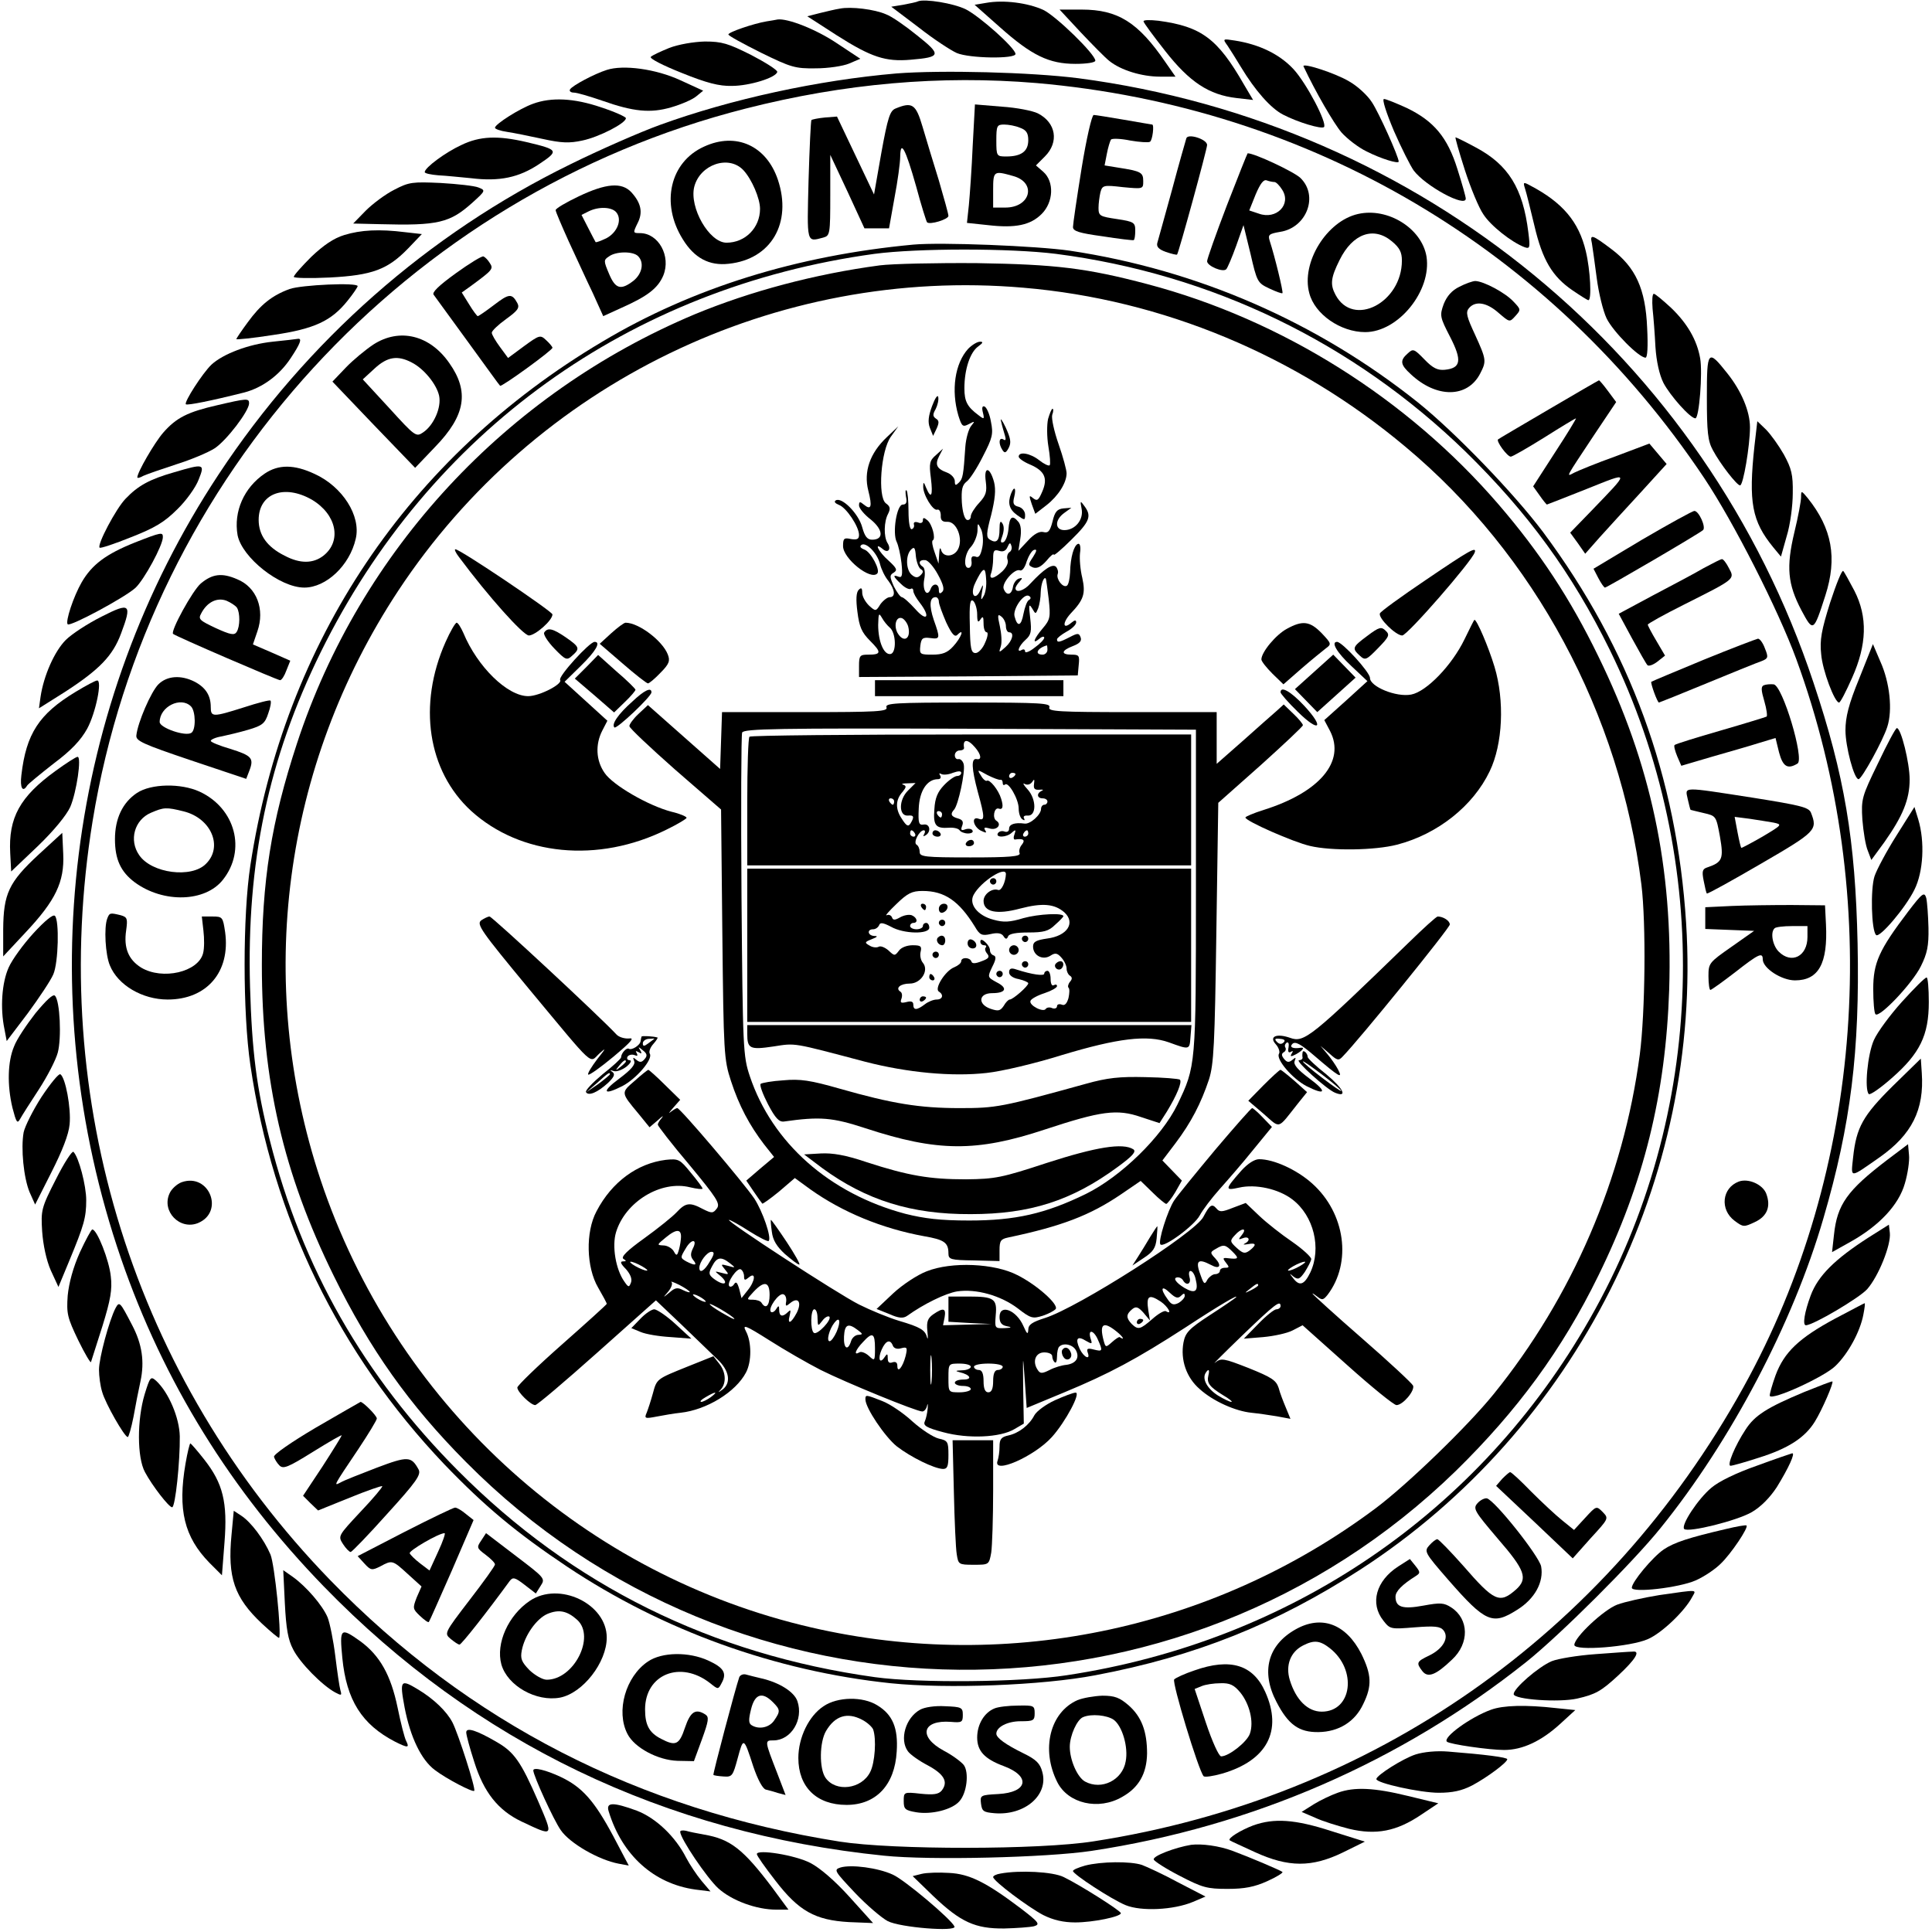 <?xml version="1.0" standalone="no"?>
<!DOCTYPE svg PUBLIC "-//W3C//DTD SVG 20010904//EN"
 "http://www.w3.org/TR/2001/REC-SVG-20010904/DTD/svg10.dtd">
<svg version="1.0" xmlns="http://www.w3.org/2000/svg"
 width="605pt" height="605pt" viewBox="0 0 605 605"
 preserveAspectRatio="xMidYMid meet">

<g transform="translate(0,605) scale(0.1,-0.1)"
fill="#000000" stroke="none">
<path d="M2875 6046 c-5 -3 -27 -7 -47 -11 l-37 -6 86 -65 c47 -37 101 -72
119 -80 40 -17 184 -19 184 -3 0 18 -112 118 -156 140 -39 19 -127 33 -149 25z"/>
<path d="M3088 6041 l-36 -6 79 -70 c100 -89 154 -115 237 -115 34 0 62 4 62
10 0 20 -123 140 -163 159 -48 22 -124 32 -179 22z"/>
<path d="M2630 6023 c-14 -2 -42 -9 -63 -14 l-39 -10 93 -60 c107 -68 152 -83
231 -76 95 8 97 15 20 76 -37 30 -80 60 -97 66 -36 16 -110 25 -145 18z"/>
<path d="M3384 5949 c36 -38 76 -79 90 -90 36 -29 102 -49 158 -49 l49 0 -32
46 c-85 124 -148 164 -262 164 l-69 0 66 -71z"/>
<path d="M2400 5983 c-41 -7 -120 -34 -119 -41 0 -4 46 -29 102 -57 94 -46
107 -50 172 -49 38 0 85 7 104 15 l35 15 -74 49 c-64 43 -153 78 -185 74 -5
-1 -21 -4 -35 -6z"/>
<path d="M3581 5983 c0 -4 31 -46 68 -93 76 -97 137 -137 223 -147 l52 -6 -29
49 c-82 143 -133 181 -267 199 -27 3 -48 3 -47 -2z"/>
<path d="M3844 5907 c8 -12 27 -42 42 -67 44 -73 93 -129 132 -149 46 -24 120
-46 128 -39 11 12 -55 138 -96 182 -43 46 -106 77 -183 89 -38 6 -39 6 -23
-16z"/>
<path d="M2096 5900 c-27 -11 -53 -23 -58 -28 -5 -5 38 -27 96 -50 79 -32 118
-42 158 -41 55 0 139 26 142 44 0 6 -36 29 -82 53 -72 36 -91 42 -145 42 -36
-1 -82 -9 -111 -20z"/>
<path d="M4082 5842 c37 -79 95 -179 119 -207 18 -20 53 -47 78 -59 45 -23
101 -40 101 -32 0 15 -63 155 -84 186 -14 22 -46 51 -71 65 -43 26 -149 60
-143 47z"/>
<path d="M1900 5831 c-38 -12 -108 -49 -115 -61 -3 -5 2 -10 12 -10 10 0 50
-12 88 -25 99 -35 152 -40 217 -21 31 9 66 24 78 34 l22 18 -72 33 c-76 35
-178 49 -230 32z"/>
<path d="M2807 5820 c-244 -21 -517 -80 -740 -161 -61 -22 -189 -78 -282 -124
-445 -218 -824 -552 -1100 -970 -477 -722 -590 -1631 -306 -2456 133 -386 344
-727 635 -1027 474 -488 1067 -773 1754 -843 144 -15 510 -6 650 15 503 76
969 279 1362 592 105 84 334 312 420 419 220 272 415 642 510 970 86 294 114
525 107 860 -7 325 -41 527 -138 817 -339 1021 -1228 1752 -2302 1893 -149 19
-429 26 -570 15z m438 -30 c858 -74 1612 -520 2091 -1236 93 -139 233 -415
289 -568 273 -746 211 -1602 -166 -2281 -429 -774 -1161 -1286 -2034 -1421
-170 -27 -629 -27 -795 -1 -628 99 -1163 373 -1596 819 -614 633 -886 1504
-744 2377 176 1079 986 1962 2045 2231 310 79 611 105 910 80z"/>
<path d="M2804 5710 c-17 -7 -24 -28 -44 -138 l-23 -131 -58 122 -58 122 -38
-3 c-21 -2 -40 -6 -42 -8 -2 -2 -6 -87 -9 -189 -5 -199 -7 -193 46 -179 21 6
22 10 22 133 l0 126 54 -115 53 -115 38 0 39 0 17 95 c10 52 18 111 18 130 1
53 16 26 50 -94 16 -60 32 -110 34 -112 8 -9 67 9 67 20 0 6 -14 56 -30 111
-17 55 -40 130 -51 168 -21 71 -32 79 -85 57z"/>
<path d="M3046 5594 c-3 -71 -9 -154 -12 -186 l-6 -56 66 -7 c86 -10 133 0
168 35 37 37 40 101 5 132 l-23 20 28 28 c45 45 35 106 -22 135 -16 8 -66 18
-113 21 l-84 7 -7 -129z m148 56 c20 -7 26 -17 26 -39 0 -35 -22 -51 -69 -51
-30 0 -31 1 -31 50 0 46 2 50 24 50 14 0 36 -4 50 -10z m-22 -151 c75 -20 56
-99 -24 -99 l-38 0 0 55 c0 60 2 61 62 44z"/>
<path d="M3387 5523 c-15 -93 -27 -175 -27 -184 0 -13 20 -19 93 -29 50 -8 94
-13 97 -12 3 1 5 14 5 30 0 25 -4 28 -57 36 -54 8 -58 10 -58 35 0 14 3 36 6
49 6 22 10 23 70 16 64 -6 64 -6 64 19 0 27 -7 31 -78 42 l-43 7 7 36 c4 21
10 40 13 45 4 4 31 3 60 -3 29 -5 57 -7 62 -4 8 4 14 54 7 54 -2 0 -41 7 -88
15 -47 8 -90 15 -95 15 -6 0 -23 -75 -38 -167z"/>
<path d="M3715 5617 c-2 -7 -23 -79 -45 -162 -23 -82 -43 -157 -46 -166 -3
-12 5 -20 27 -28 18 -6 34 -10 35 -8 5 5 94 330 94 343 0 18 -60 37 -65 21z"/>
<path d="M2205 5591 c-107 -48 -137 -178 -67 -290 36 -59 83 -84 144 -77 133
14 199 128 154 263 -36 107 -131 150 -231 104z m123 -74 c26 -28 52 -88 52
-121 0 -59 -46 -106 -105 -106 -54 0 -117 110 -101 175 18 70 108 101 154 52z"/>
<path d="M3842 5407 c-34 -89 -62 -168 -62 -175 0 -15 50 -36 60 -25 4 4 18
37 31 73 l23 65 22 -90 c20 -87 22 -91 58 -108 21 -10 40 -17 42 -15 3 4 -24
115 -40 164 -6 19 -2 22 33 28 83 13 121 113 63 169 -20 19 -143 77 -165 77
-1 0 -30 -73 -65 -163z m149 73 c5 0 16 -11 24 -24 30 -46 -18 -95 -73 -75
l-30 10 20 50 c15 35 25 48 35 44 8 -3 19 -5 24 -5z"/>
<path d="M1812 5435 c-40 -19 -72 -38 -72 -43 0 -5 19 -49 41 -98 23 -49 56
-122 75 -161 l33 -73 57 26 c81 36 114 61 131 101 25 61 -15 133 -73 133 -22
0 -22 1 -8 30 18 34 12 64 -19 98 -30 32 -79 28 -165 -13z m118 -50 c19 -23 3
-63 -31 -81 -17 -8 -32 -14 -34 -12 -1 2 -12 22 -23 44 l-21 41 22 11 c32 16
73 14 87 -3z m68 -137 c20 -20 13 -55 -14 -77 -40 -31 -57 -26 -77 22 -17 40
-17 43 0 54 21 16 75 17 91 1z"/>
<path d="M4253 5380 c-99 -22 -179 -153 -153 -248 17 -66 98 -122 175 -122
104 0 209 130 192 237 -15 88 -121 154 -214 133z m106 -86 c24 -20 31 -34 31
-60 0 -132 -153 -211 -208 -107 -17 32 -15 53 13 109 41 83 107 106 164 58z"/>
<path d="M2860 5284 c-364 -34 -691 -135 -974 -304 -608 -361 -995 -938 -1102
-1640 -24 -157 -24 -462 0 -625 70 -477 277 -903 607 -1250 127 -132 225 -214
385 -321 300 -200 652 -327 1013 -365 177 -18 474 -7 641 25 313 59 567 161
830 331 676 438 1071 1223 1020 2025 -29 457 -175 857 -448 1224 -91 121 -275
312 -392 406 -316 252 -690 415 -1090 475 -104 15 -403 27 -490 19z m447 -29
c488 -63 931 -278 1282 -619 196 -192 334 -381 452 -621 326 -665 303 -1454
-62 -2094 -345 -607 -937 -1011 -1639 -1117 -141 -22 -462 -25 -600 -6 -511
71 -948 287 -1305 646 -295 296 -489 636 -590 1035 -42 165 -56 279 -62 481
-11 389 57 713 221 1047 341 692 968 1143 1734 1248 136 18 425 18 569 0z"/>
<path d="M2755 5219 c-203 -27 -405 -81 -579 -153 -591 -248 -1048 -740 -1246
-1344 -81 -247 -110 -430 -110 -694 0 -360 67 -652 225 -973 112 -228 236
-404 414 -583 849 -857 2236 -869 3100 -28 193 189 333 380 446 611 143 291
211 568 222 896 12 381 -57 707 -222 1044 -88 181 -183 325 -312 475 -286 332
-679 579 -1099 690 -193 51 -289 62 -534 66 -129 1 -266 -2 -305 -7z m450 -70
c436 -37 855 -212 1196 -498 405 -338 672 -836 739 -1371 15 -122 12 -401 -5
-532 -51 -387 -211 -759 -458 -1064 -81 -100 -269 -282 -369 -357 -515 -385
-1174 -520 -1798 -366 -705 174 -1275 702 -1506 1394 -207 622 -118 1297 243
1845 429 650 1184 1016 1958 949z"/>
<path d="M3032 4958 c-42 -46 -54 -130 -31 -209 11 -35 14 -37 33 -27 19 10
20 10 7 -6 -8 -10 -16 -39 -18 -64 -6 -91 -8 -101 -20 -113 -10 -10 -13 -10
-13 4 0 10 -11 22 -24 27 -33 12 -39 25 -25 52 l12 23 -22 -20 c-20 -17 -22
-26 -16 -72 7 -56 1 -68 -15 -30 -7 18 -9 19 -9 4 -1 -26 31 -78 44 -73 6 2
11 -6 11 -18 -1 -15 5 -21 21 -20 29 1 50 -54 33 -86 -13 -25 -47 -26 -53 -2
-3 10 -5 5 -6 -13 l-2 -30 -12 35 c-7 19 -10 36 -6 38 10 5 -2 51 -17 63 -11
9 -14 9 -14 -1 0 -7 -7 -10 -15 -6 -10 3 -15 1 -13 -7 2 -6 -2 -13 -7 -14 -6
-2 -10 23 -10 56 0 33 -3 62 -6 65 -4 4 -4 -5 -2 -19 4 -18 1 -25 -10 -25 -19
0 -33 -89 -19 -117 5 -10 12 -40 15 -66 4 -38 2 -47 -9 -43 -20 8 -17 0 8 -23
11 -11 25 -18 30 -15 4 3 8 0 8 -6 0 -7 9 -23 20 -37 35 -45 23 -62 -14 -20
-18 20 -37 37 -42 37 -5 1 -16 16 -25 34 -13 30 -14 35 0 43 12 8 9 14 -17 38
-31 27 -47 60 -18 36 17 -15 28 -1 15 19 -12 20 -11 67 2 91 8 16 7 23 -7 33
-26 20 -16 165 16 209 l23 32 -36 -34 c-53 -50 -73 -108 -58 -167 13 -51 9
-63 -14 -44 -12 10 -15 10 -15 -3 0 -8 16 -28 37 -44 39 -32 41 -63 4 -63 -15
0 -23 10 -31 39 -11 42 -64 96 -83 84 -6 -4 -2 -9 10 -14 23 -8 63 -68 63 -94
0 -13 -6 -16 -25 -13 -22 5 -25 2 -25 -22 0 -39 86 -108 107 -86 11 10 -20 68
-40 75 -13 5 -16 10 -9 15 15 9 50 -27 58 -61 4 -16 15 -39 26 -52 21 -28 23
-51 4 -51 -7 0 -20 -10 -29 -22 -14 -23 -15 -23 -36 -4 -11 11 -21 28 -21 40
0 15 -3 17 -11 9 -8 -8 -9 -31 -4 -69 6 -47 13 -64 40 -91 36 -36 35 -43 -7
-43 -25 0 -28 -3 -28 -35 l0 -35 343 2 342 3 3 33 c3 29 1 32 -22 32 -35 0
-33 13 4 27 21 8 28 16 24 27 -5 14 -9 14 -34 1 -33 -17 -40 -18 -40 -7 0 4
14 15 30 24 17 9 30 22 30 29 0 8 -4 8 -15 -1 -27 -23 -29 -1 -3 28 42 44 48
63 37 113 -6 24 -9 59 -7 77 3 19 0 31 -6 29 -13 -4 -24 -42 -25 -89 -1 -20
-5 -39 -10 -42 -12 -8 -34 20 -29 36 3 7 0 17 -5 23 -11 11 -38 -7 -80 -52
-20 -23 -47 -31 -47 -15 0 4 6 14 13 21 10 11 9 13 -3 9 -8 -3 -16 -14 -18
-26 -4 -25 -20 -29 -29 -6 -7 18 34 65 51 58 7 -3 16 10 21 28 6 17 16 34 23
36 10 3 9 -3 -3 -22 -16 -24 -16 -26 0 -33 13 -4 25 2 42 21 12 15 23 24 23
19 0 -4 25 17 55 47 58 57 64 74 41 105 -13 18 -14 18 -9 -8 7 -34 -20 -67
-54 -67 -30 0 -31 32 0 54 l22 16 -25 -2 c-20 -2 -27 -11 -34 -41 -8 -31 -14
-37 -29 -33 -12 3 -29 -6 -48 -27 l-30 -32 6 38 c4 24 2 44 -6 53 -19 23 -28
16 -31 -23 -2 -20 -9 -38 -16 -41 -9 -3 -10 2 -3 20 5 15 6 30 0 39 -6 10 -9
5 -9 -18 0 -36 -9 -46 -30 -33 -12 7 -12 19 4 78 12 49 15 78 9 102 -13 49
-33 51 -26 2 4 -32 1 -43 -21 -67 -14 -15 -26 -34 -26 -42 0 -8 -6 -13 -12
-11 -8 3 -14 26 -16 55 -2 40 1 54 15 65 10 7 33 43 51 79 30 58 33 70 25 109
-4 24 -14 45 -20 47 -7 3 -9 -4 -5 -19 5 -21 4 -22 -14 -8 -35 26 -44 43 -44
84 0 60 18 113 43 131 15 11 17 15 6 15 -9 0 -25 -10 -37 -22z m44 -622 c-5
-25 -11 -34 -21 -29 -11 3 -14 -1 -13 -13 2 -11 -1 -20 -7 -22 -19 -5 -16 43
5 65 11 12 20 35 21 50 0 27 1 27 11 6 6 -12 8 -38 4 -57z m85 -15 c-6 -4 -9
-15 -6 -23 4 -10 -3 -24 -16 -37 -27 -25 -44 -27 -35 -5 3 9 6 29 6 45 0 25 3
29 19 24 12 -4 21 0 26 12 6 14 9 15 12 4 3 -7 0 -17 -6 -20z m-278 -53 c9 -5
9 -10 0 -19 -9 -9 -16 -9 -28 1 -18 15 -20 61 -2 79 10 10 13 6 15 -21 2 -18
9 -36 15 -40z m54 -17 c17 -31 21 -47 14 -54 -8 -8 -11 -6 -11 6 0 21 -19 22
-26 2 -11 -27 -26 -3 -20 30 4 19 2 36 -4 40 -16 10 -12 23 7 21 9 0 27 -21
40 -45z m143 -68 c-8 -15 -9 -12 -5 12 5 27 4 28 -5 7 -14 -33 -32 -18 -19 16
6 14 16 33 22 41 10 12 13 8 15 -22 2 -20 -2 -45 -8 -54z m204 -9 c6 -56 5
-64 -19 -92 -28 -33 -34 -52 -10 -32 8 7 15 8 15 3 0 -5 -13 -19 -30 -31 -16
-13 -30 -18 -30 -12 0 6 -4 8 -10 5 -18 -11 -10 12 11 31 18 16 20 26 15 69
-5 41 -4 46 6 30 11 -19 11 -19 19 0 4 11 8 34 8 51 1 26 10 50 16 42 1 -2 5
-31 9 -64z m-62 -3 c-6 -3 -13 -23 -17 -43 -7 -39 -19 -43 -28 -8 -6 23 29 73
45 64 7 -4 7 -9 0 -13z m-282 -5 c0 -8 11 -37 23 -65 18 -38 27 -47 35 -39 24
24 12 -9 -13 -36 -18 -20 -34 -26 -65 -26 -39 0 -41 1 -38 28 3 23 7 27 31 24
31 -4 32 -2 11 57 -15 45 -13 71 6 71 5 0 10 -6 10 -14z m120 -40 c0 -24 3
-27 10 -16 8 12 10 9 10 -12 0 -16 4 -28 10 -28 5 0 3 -15 -5 -32 -7 -18 -21
-33 -30 -33 -14 0 -17 14 -18 87 -2 68 1 84 11 76 6 -6 12 -25 12 -42z m-274
-41 c20 -16 22 -79 3 -83 -21 -4 -39 39 -39 91 1 37 2 39 12 22 6 -11 17 -24
24 -30z m364 4 c0 -11 5 -19 10 -19 17 0 11 -26 -11 -46 -21 -19 -22 -19 -15
2 4 12 2 40 -3 63 -8 35 -7 40 5 30 8 -6 14 -20 14 -30z m-306 -1 c10 -39 -15
-53 -34 -19 -12 24 -3 52 15 45 7 -3 16 -15 19 -26z m436 -73 c0 -8 -7 -15
-15 -15 -26 0 -18 20 13 29 1 1 2 -6 2 -14z"/>
<path d="M2919 4779 c-12 -32 -14 -51 -7 -69 l10 -25 11 23 c8 18 8 25 -2 31
-10 7 -11 13 -1 30 6 12 10 29 8 38 -2 8 -10 -4 -19 -28z"/>
<path d="M3282 4738 c-4 -18 -4 -56 1 -86 5 -29 7 -56 4 -59 -3 -3 -18 4 -33
16 -28 22 -64 28 -64 11 0 -5 15 -16 34 -24 47 -20 58 -43 40 -85 -12 -28 -16
-31 -29 -21 -13 11 -13 8 -4 -19 l11 -30 35 27 c37 29 63 70 63 100 0 10 -11
51 -25 91 -14 40 -23 81 -20 92 4 10 4 19 1 19 -3 0 -9 -15 -14 -32z"/>
<path d="M3135 4730 c3 -14 9 -34 12 -44 4 -13 2 -17 -5 -12 -14 8 -16 -13 -3
-33 7 -11 11 -10 20 7 8 16 6 29 -10 64 -11 23 -18 32 -14 18z"/>
<path d="M3166 4504 c-11 -29 -6 -49 19 -67 24 -17 25 -17 25 1 0 11 -9 22
-20 25 -17 4 -19 11 -14 31 7 28 0 36 -10 10z"/>
<path d="M1437 4306 c93 -125 201 -245 219 -246 20 0 74 47 74 66 0 9 -289
204 -304 204 -4 0 1 -11 11 -24z"/>
<path d="M4465 4234 c-77 -52 -142 -99 -144 -105 -5 -15 50 -69 70 -69 16 0
217 231 227 260 7 20 -16 7 -153 -86z"/>
<path d="M4586 4048 c-39 -81 -119 -164 -167 -173 -47 -9 -129 25 -129 52 0
18 -87 113 -103 113 -20 0 -1 -33 44 -75 l51 -48 -67 -61 -68 -61 18 -34 c49
-96 -33 -192 -207 -247 -32 -10 -58 -21 -58 -24 0 -11 150 -77 202 -89 67 -16
204 -14 273 4 127 33 238 121 290 230 41 85 47 221 15 327 -19 63 -56 149 -63
147 -1 0 -15 -28 -31 -61z"/>
<path d="M1395 4039 c-87 -196 -56 -403 80 -528 155 -141 398 -165 612 -59 35
17 63 34 63 37 0 4 -21 13 -47 19 -73 19 -185 84 -210 122 -27 39 -29 89 -7
132 l16 31 -67 61 -67 61 51 50 c46 45 64 75 43 75 -16 0 -114 -108 -108 -119
9 -13 -65 -51 -100 -51 -65 0 -159 92 -203 198 -8 18 -17 32 -21 32 -4 0 -20
-27 -35 -61z"/>
<path d="M1914 4067 l-36 -33 72 -62 c39 -34 75 -62 79 -62 4 0 22 15 39 33
28 28 31 38 23 58 -17 43 -91 99 -132 99 -5 0 -25 -15 -45 -33z"/>
<path d="M4030 4081 c-34 -18 -80 -73 -80 -96 0 -6 16 -26 35 -45 l34 -33 56
49 c31 27 66 55 76 63 19 14 19 15 -12 48 -37 38 -60 41 -109 14z"/>
<path d="M4282 4059 c-47 -35 -49 -39 -24 -62 17 -16 21 -14 57 23 35 36 38
42 24 55 -13 13 -20 12 -57 -16z"/>
<path d="M1704 4069 c-3 -6 11 -28 32 -50 35 -36 39 -38 56 -22 25 22 23 27
-20 57 -41 28 -57 32 -68 15z"/>
<path d="M1837 3962 l-37 -37 62 -53 61 -53 33 32 c19 18 34 36 34 39 0 3 -26
29 -59 57 l-58 52 -36 -37z"/>
<path d="M4115 3946 l-60 -54 35 -36 35 -36 60 54 60 54 -35 36 -35 36 -60
-54z"/>
<path d="M2740 3895 l0 -25 295 0 295 0 0 25 0 25 -295 0 -295 0 0 -25z"/>
<path d="M1980 3853 c-44 -39 -66 -71 -56 -81 7 -6 116 97 116 110 0 17 -22 7
-60 -29z"/>
<path d="M4010 3882 c0 -4 24 -32 54 -61 68 -67 85 -51 20 19 -42 45 -74 63
-74 42z"/>
<path d="M2776 3835 c5 -13 -27 -15 -255 -15 l-260 0 -3 -89 -3 -89 -113 100
-113 100 -30 -28 c-16 -15 -29 -33 -28 -38 0 -6 65 -67 143 -136 l144 -125 4
-390 c4 -373 5 -393 27 -460 25 -77 58 -139 104 -199 l31 -39 -44 -37 -43 -37
23 -34 c13 -19 25 -36 27 -38 1 -2 25 15 53 38 l49 42 48 -35 c101 -72 225
-123 356 -147 64 -11 77 -20 77 -54 0 -19 7 -21 80 -22 l80 -2 0 34 c0 30 4
35 28 40 166 35 255 69 351 134 l63 43 37 -36 c20 -20 40 -36 43 -36 3 0 16
16 28 36 l21 37 -30 31 -31 32 41 54 c49 65 80 125 105 200 15 48 18 107 23
461 l6 405 133 118 c72 65 132 121 132 125 0 4 -13 20 -30 36 l-30 29 -22 -20
c-13 -11 -60 -53 -105 -93 l-83 -73 0 81 0 81 -265 0 c-231 0 -264 2 -259 15
5 13 -27 15 -255 15 -227 0 -260 -2 -255 -15z m969 -575 c0 -549 0 -548 -58
-669 -49 -101 -177 -226 -287 -280 -127 -62 -221 -83 -365 -83 -90 0 -140 6
-200 21 -237 63 -417 222 -487 431 -21 63 -22 84 -26 563 -2 274 -1 505 2 513
5 12 109 14 713 12 l708 -3 0 -505z"/>
<path d="M2347 3743 c-4 -3 -7 -96 -7 -205 l0 -198 695 0 695 0 0 205 0 205
-688 0 c-379 0 -692 -3 -695 -7z m706 -33 c20 -23 22 -41 5 -37 -17 3 -16 -28
4 -103 22 -79 22 -91 3 -84 -24 9 -18 -24 6 -37 17 -8 20 -8 14 1 -5 9 -2 10
13 6 23 -8 41 12 22 24 -13 8 -7 42 7 38 13 -5 16 6 8 31 -8 27 -36 62 -45 56
-3 -2 -12 5 -18 16 -13 20 -12 20 20 2 18 -9 36 -16 41 -15 4 1 7 -3 7 -10 0
-6 3 -8 7 -5 10 11 43 -45 43 -75 0 -15 5 -30 12 -34 6 -4 8 -3 5 3 -4 6 1 10
11 9 28 -2 28 51 0 82 -13 14 -17 22 -9 17 8 -4 17 -2 23 6 7 11 8 9 6 -6 -2
-15 2 -19 17 -18 11 1 14 0 8 -3 -18 -8 -16 -24 2 -24 8 0 15 -4 15 -10 0 -5
-4 -10 -10 -10 -5 0 -10 -6 -10 -13 0 -18 -34 -49 -52 -46 -30 4 -48 -2 -48
-16 0 -8 -6 -12 -14 -9 -8 3 -17 1 -21 -5 -9 -15 28 -14 44 2 11 10 13 9 8 -5
-4 -10 -3 -17 1 -17 26 4 34 -1 22 -16 -7 -8 -10 -20 -7 -27 3 -10 -31 -13
-154 -13 -143 0 -159 2 -159 17 0 9 -4 20 -10 23 -11 7 9 45 23 45 4 0 5 -5 1
-12 -4 -7 -3 -8 4 -4 19 11 14 37 -5 34 -16 -3 -18 5 -16 50 2 55 26 92 60 92
8 0 11 5 7 12 -4 6 -3 8 4 4 6 -3 22 -2 36 4 17 6 26 6 26 0 0 -6 -6 -10 -13
-10 -7 0 -26 -13 -41 -29 -20 -21 -28 -40 -30 -75 -4 -51 4 -61 46 -58 14 1
29 -2 33 -8 3 -5 15 -10 26 -10 11 0 18 4 14 10 -3 5 -13 6 -22 3 -13 -5 -15
-2 -10 11 5 13 1 19 -13 23 -22 6 -25 14 -12 28 13 15 35 118 30 141 -2 10
-10 18 -16 17 -7 -2 -12 4 -12 12 0 8 7 15 15 15 8 0 14 3 14 8 -5 28 11 29
34 2z m127 -84 c0 -3 -4 -8 -10 -11 -5 -3 -10 -1 -10 4 0 6 5 11 10 11 6 0 10
-2 10 -4z m-337 -52 c-29 -29 -29 -80 0 -78 19 2 21 -4 8 -25 -7 -11 -13 -7
-27 15 -21 31 -20 60 3 85 11 14 12 18 1 22 -7 2 -1 4 13 4 l26 1 -24 -24z
m-43 -34 c0 -5 -2 -10 -4 -10 -3 0 -8 5 -11 10 -3 6 -1 10 4 10 6 0 11 -4 11
-10z m150 -40 c0 -5 -2 -10 -4 -10 -3 0 -8 5 -11 10 -3 6 -1 10 4 10 6 0 11
-4 11 -10z m-85 -60 c3 -5 1 -10 -4 -10 -6 0 -11 5 -11 10 0 6 2 10 4 10 3 0
8 -4 11 -10z m355 0 c0 -5 -5 -10 -11 -10 -5 0 -7 5 -4 10 3 6 8 10 11 10 2 0
4 -4 4 -10z"/>
<path d="M2920 3440 c0 -5 7 -10 16 -10 8 0 12 5 9 10 -3 6 -10 10 -16 10 -5
0 -9 -4 -9 -10z"/>
<path d="M3025 3410 c-3 -5 1 -10 9 -10 9 0 16 5 16 10 0 6 -4 10 -9 10 -6 0
-13 -4 -16 -10z"/>
<path d="M2340 3090 l0 -240 695 0 695 0 0 240 0 240 -695 0 -695 0 0 -240z
m810 223 c-1 -25 -14 -53 -24 -50 -19 7 -46 -13 -46 -34 0 -35 41 -44 115 -24
69 18 107 15 138 -12 36 -33 9 -74 -54 -82 -34 -5 -44 -10 -44 -25 0 -28 30
-44 54 -29 15 10 22 9 35 -6 9 -10 16 -25 16 -34 0 -9 5 -19 10 -22 8 -5 8
-11 1 -19 -6 -7 -8 -16 -5 -19 4 -3 3 -18 0 -32 -5 -18 -12 -25 -21 -21 -8 3
-15 1 -15 -5 0 -6 -7 -9 -15 -6 -8 4 -17 2 -20 -2 -7 -13 -54 11 -48 25 2 6
22 17 44 24 21 7 39 17 39 22 0 5 -4 6 -10 3 -6 -4 -10 5 -10 19 0 14 -4 26
-10 26 -5 0 -10 -4 -10 -9 0 -8 -38 -3 -87 13 -17 6 -23 3 -23 -9 0 -9 12 -18
30 -21 17 -4 30 -10 30 -13 0 -9 -48 -51 -58 -51 -4 0 -13 -9 -19 -20 -11 -16
-17 -17 -41 -9 -41 14 -38 49 5 49 43 0 50 16 14 34 -29 16 -29 16 -14 48 12
23 13 33 5 36 -7 2 -12 9 -12 17 0 7 -7 18 -15 25 -10 9 -15 9 -15 1 0 -6 5
-11 12 -11 6 0 8 -3 5 -7 -4 -3 -2 -12 4 -19 9 -11 5 -16 -17 -24 -20 -8 -30
-8 -32 -1 -5 14 -32 14 -32 1 0 -6 -10 -14 -22 -19 -28 -11 -63 -67 -48 -76
16 -10 12 -25 -7 -25 -10 0 -27 -7 -37 -15 -25 -19 -36 -19 -36 -1 0 10 -7 12
-22 8 -17 -4 -20 -2 -15 11 3 9 2 19 -4 22 -16 11 1 25 30 25 35 0 61 41 41
65 -7 8 -10 24 -7 35 4 17 0 20 -25 20 -18 0 -36 -7 -43 -17 -13 -17 -14 -17
-33 1 -12 10 -25 15 -31 11 -6 -3 -19 -2 -28 4 -16 9 -16 11 7 20 18 7 20 10
8 10 -21 1 -24 21 -4 21 8 0 16 6 19 13 3 9 12 8 37 -5 40 -23 120 -24 120 -3
0 8 -4 15 -10 15 -5 0 -10 -4 -10 -10 0 -5 -9 -10 -20 -10 -11 0 -20 5 -20 10
0 6 5 10 10 10 16 0 12 17 -5 24 -9 3 -25 0 -37 -7 -16 -9 -22 -9 -25 1 -3 6
-10 9 -16 6 -7 -3 7 13 30 35 35 34 49 41 82 41 69 0 114 -31 164 -112 15 -26
22 -29 49 -23 21 5 34 3 40 -6 7 -11 11 -11 15 -1 3 8 26 12 63 12 48 0 64 4
84 24 15 13 26 25 26 27 0 11 -78 7 -125 -6 -43 -13 -62 -14 -94 -5 -50 13
-78 49 -62 78 22 41 101 92 101 65z"/>
<path d="M3100 3290 c0 -5 5 -10 10 -10 6 0 10 5 10 10 0 6 -4 10 -10 10 -5 0
-10 -4 -10 -10z"/>
<path d="M2885 3210 c3 -5 8 -10 11 -10 2 0 4 5 4 10 0 6 -5 10 -11 10 -5 0
-7 -4 -4 -10z"/>
<path d="M2940 3204 c0 -9 5 -14 12 -12 18 6 21 28 4 28 -9 0 -16 -7 -16 -16z"/>
<path d="M2940 3160 c0 -5 5 -10 10 -10 6 0 10 5 10 10 0 6 -4 10 -10 10 -5 0
-10 -4 -10 -10z"/>
<path d="M2937 3114 c-8 -8 1 -24 14 -24 5 0 9 7 9 15 0 15 -12 20 -23 9z"/>
<path d="M3200 3110 c0 -5 5 -10 10 -10 6 0 10 5 10 10 0 6 -4 10 -10 10 -5 0
-10 -4 -10 -10z"/>
<path d="M3030 3096 c0 -9 7 -16 16 -16 17 0 14 22 -4 28 -7 2 -12 -3 -12 -12z"/>
<path d="M3160 3075 c0 -8 7 -15 15 -15 8 0 15 7 15 15 0 8 -7 15 -15 15 -8 0
-15 -7 -15 -15z"/>
<path d="M2920 3060 c0 -5 5 -10 10 -10 6 0 10 5 10 10 0 6 -4 10 -10 10 -5 0
-10 -4 -10 -10z"/>
<path d="M3200 3030 c0 -5 5 -10 10 -10 6 0 10 5 10 10 0 6 -4 10 -10 10 -5 0
-10 -4 -10 -10z"/>
<path d="M3305 3031 c-6 -11 9 -23 19 -14 9 9 7 23 -3 23 -6 0 -12 -4 -16 -9z"/>
<path d="M3120 3000 c0 -5 5 -10 10 -10 6 0 10 5 10 10 0 6 -4 10 -10 10 -5 0
-10 -4 -10 -10z"/>
<path d="M2910 2990 c0 -5 5 -10 11 -10 5 0 7 5 4 10 -3 6 -8 10 -11 10 -2 0
-4 -4 -4 -10z"/>
<path d="M2880 2919 c0 -5 5 -7 10 -4 6 3 10 8 10 11 0 2 -4 4 -10 4 -5 0 -10
-5 -10 -11z"/>
<path d="M2340 2813 c0 -47 8 -51 82 -40 71 11 57 13 288 -48 132 -34 271 -47
379 -35 48 5 153 30 236 56 176 53 267 64 335 40 66 -24 65 -24 68 17 l3 37
-695 0 -696 0 0 -27z"/>
<path d="M3400 2656 c-264 -73 -280 -76 -395 -76 -126 0 -211 14 -376 61 -91
26 -123 31 -176 26 -35 -2 -67 -8 -71 -11 -4 -4 7 -33 23 -64 23 -44 35 -56
50 -54 113 16 151 13 255 -21 225 -74 348 -75 562 -4 176 58 226 65 301 39
l58 -19 23 36 c31 51 48 92 41 100 -4 3 -52 7 -108 8 -82 2 -119 -2 -187 -21z"/>
<path d="M3280 2409 c-143 -47 -163 -51 -255 -52 -113 0 -180 11 -312 54 -65
22 -106 29 -143 27 l-52 -3 57 -43 c137 -100 278 -145 465 -144 185 0 316 42
459 147 48 35 60 49 50 56 -33 21 -117 7 -269 -42z"/>
<path d="M1507 3168 c-16 -12 0 -34 148 -213 213 -256 189 -234 222 -204 22
20 21 17 -7 -18 -18 -24 -31 -45 -28 -48 3 -3 38 22 79 56 56 47 67 60 49 57
-14 -1 -32 4 -40 13 -50 54 -389 369 -397 369 -5 0 -17 -6 -26 -12z"/>
<path d="M4410 3097 c-305 -296 -326 -313 -370 -297 -43 15 -67 4 -45 -20 9
-10 14 -24 10 -30 -10 -17 42 -78 86 -101 61 -31 66 -18 9 24 -36 27 -50 43
-46 54 5 13 4 13 -7 4 -11 -9 -17 -8 -26 3 -8 10 -9 16 -1 21 6 3 8 10 5 15
-3 5 -1 11 4 15 6 3 8 -4 6 -15 -3 -13 0 -18 7 -14 7 5 8 2 3 -5 -6 -10 -3
-11 14 -2 21 12 28 22 14 20 -25 -4 -36 2 -26 12 9 9 26 0 70 -38 77 -66 89
-73 73 -42 -7 13 -22 35 -34 49 l-21 25 28 -24 c24 -22 29 -23 41 -10 53 54
336 403 336 414 0 12 -21 25 -38 25 -4 0 -45 -37 -92 -83z m-390 -311 c-7 -7
-14 -6 -21 1 -9 9 -7 12 9 10 14 -1 18 -5 12 -11z"/>
<path d="M2009 2804 c-1 -2 -2 -9 -3 -14 -1 -13 -28 -30 -37 -24 -7 4 -24 -14
-24 -27 0 -4 -26 -28 -58 -53 -31 -26 -55 -51 -52 -56 8 -13 36 -1 68 28 20
19 24 28 15 35 -9 6 -8 7 4 3 9 -3 27 4 40 14 13 11 17 19 10 20 -7 0 -10 5
-7 11 4 6 14 8 22 5 9 -4 11 -2 7 6 -5 7 -3 8 6 3 9 -6 11 -4 5 6 -8 12 -6 12
8 0 13 -10 15 -17 6 -27 -9 -11 -15 -12 -26 -3 -11 9 -12 9 -7 -4 4 -11 -10
-27 -46 -54 -57 -42 -52 -55 9 -24 44 23 96 84 86 101 -4 6 1 20 11 31 9 10
15 20 13 20 -12 4 -49 6 -50 3z m40 -7 c-2 -2 -11 -8 -20 -15 -12 -9 -16 -9
-16 1 0 7 9 14 20 14 11 1 18 1 16 0z m-89 -71 c0 -2 -8 -10 -17 -17 -16 -13
-17 -12 -4 4 13 16 21 21 21 13z m-50 -40 c0 -2 -17 -16 -37 -31 l-38 -26 35
30 c34 31 40 35 40 27z"/>
<path d="M4079 2754 c-1 -5 -1 -12 0 -16 0 -5 -5 -8 -11 -8 -15 0 87 -92 113
-102 40 -16 26 13 -28 58 -32 25 -58 50 -58 54 0 12 -15 25 -16 14z m121 -120
c0 -3 -27 16 -60 41 -33 25 -60 48 -60 51 0 3 27 -16 60 -41 33 -25 60 -48 60
-51z"/>
<path d="M1987 2665 c-43 -37 -43 -36 12 -102 l35 -43 26 22 c14 13 19 16 13
8 -7 -8 -13 -17 -13 -22 0 -4 44 -61 99 -126 86 -104 97 -121 86 -136 -12 -16
-16 -16 -44 -2 -41 22 -54 20 -82 -10 -13 -14 -59 -51 -102 -82 -53 -38 -73
-58 -65 -64 10 -6 10 -8 -1 -8 -10 0 -8 -7 9 -24 14 -16 20 -31 16 -42 -6 -16
-8 -16 -21 3 -27 38 -39 111 -26 154 29 96 141 164 232 141 21 -5 39 -7 39 -4
0 3 -16 25 -37 50 -34 42 -38 44 -78 40 -89 -11 -169 -69 -217 -161 -35 -65
-32 -176 5 -239 15 -26 27 -48 27 -51 0 -2 -63 -59 -140 -127 -77 -68 -140
-129 -140 -135 0 -14 42 -55 56 -55 6 0 93 74 194 164 l184 164 80 -76 c44
-43 95 -91 113 -109 37 -35 43 -73 16 -94 -15 -11 -16 -11 -5 1 17 20 15 54
-6 80 l-18 23 -80 -32 c-99 -40 -97 -38 -110 -86 -6 -22 -15 -49 -19 -59 -8
-18 -5 -19 31 -12 21 4 55 10 75 12 82 9 173 65 205 126 18 34 18 95 0 129
-12 23 -3 20 73 -28 47 -30 120 -72 161 -93 80 -40 300 -130 318 -130 6 0 13
8 15 18 2 9 3 6 2 -8 -1 -14 -5 -32 -9 -41 -6 -13 5 -20 58 -34 77 -21 178
-17 223 10 l29 17 -2 112 c-1 108 -1 108 5 24 l6 -87 118 49 c140 58 226 104
379 203 105 69 170 107 158 94 -3 -3 -39 -28 -81 -55 -66 -43 -77 -55 -83 -86
-10 -54 9 -110 51 -146 42 -38 112 -69 162 -74 20 -2 55 -7 79 -11 l43 -8 -14
34 c-8 19 -19 47 -23 63 -8 24 -22 33 -94 62 -79 31 -86 32 -105 17 -11 -9 27
29 85 85 103 99 120 112 120 92 0 -5 -6 -10 -13 -10 -7 0 -33 -21 -57 -46
l-45 -46 61 5 c33 3 75 12 92 21 l31 16 140 -125 c77 -69 146 -125 154 -125
20 0 58 45 52 61 -4 8 -76 75 -161 149 -85 74 -154 137 -154 139 0 2 7 -3 16
-10 14 -11 18 -10 31 6 77 101 56 256 -48 349 -48 43 -120 76 -166 76 -15 0
-36 -14 -56 -36 -52 -59 -52 -63 -7 -53 52 12 124 -4 167 -37 67 -51 92 -153
56 -229 -19 -39 -34 -44 -54 -17 -12 15 -12 16 2 4 14 -10 19 -8 35 15 10 16
19 33 20 40 1 6 -26 31 -59 54 -34 23 -81 60 -104 82 l-42 40 -40 -15 c-35
-14 -42 -14 -52 -2 -14 16 -21 11 -41 -27 -26 -50 -392 -283 -495 -316 -41
-13 -53 -21 -53 -37 -1 -16 -4 -14 -15 11 -22 51 -75 71 -75 29 0 -18 7 -26
23 -29 17 -3 15 -5 -8 -6 -30 -1 -30 0 -27 40 5 52 -5 59 -85 59 l-63 0 0 -40
0 -39 68 -4 67 -3 -76 -2 -76 -2 5 25 c5 29 -4 31 -36 9 -17 -12 -21 -23 -18
-52 2 -20 2 -29 -1 -20 -6 23 -20 32 -88 52 -33 10 -89 33 -125 51 -66 33
-422 265 -407 265 4 0 33 -16 64 -36 30 -19 58 -33 60 -30 10 10 -19 93 -45
133 -34 50 -232 283 -241 283 -4 0 -13 -6 -21 -12 -8 -7 -5 -2 8 13 l22 25
-48 47 c-26 26 -50 47 -52 47 -3 -1 -22 -16 -43 -35z m145 -496 c-1 -13 -5
-31 -8 -39 -4 -13 -7 -12 -15 3 -6 9 -20 17 -32 17 -21 1 -20 2 8 25 35 29 51
27 47 -6z m1757 14 c-12 -15 -12 -16 4 -10 19 7 24 -8 5 -17 -7 -4 -3 -4 10
-2 26 5 28 -2 5 -20 -15 -11 -21 -9 -40 8 -22 20 -22 23 -6 40 20 23 40 24 22
1z m-1720 -44 c-7 -15 -7 -24 2 -35 14 -17 5 -18 -22 -4 -19 11 -19 12 -2 40
18 32 39 31 22 -1z m1691 -9 c21 -21 19 -24 -15 -20 -16 2 -17 0 -6 -14 11
-14 11 -16 -3 -16 -9 0 -16 -4 -16 -10 0 -5 -7 -10 -15 -10 -7 0 -18 -8 -24
-17 -8 -16 -11 -15 -20 10 -19 49 -11 58 31 36 27 -15 35 -3 14 20 -17 18 -17
20 1 30 25 15 30 14 53 -9z m-1637 -30 c-17 -30 -33 -39 -33 -20 0 18 24 50
38 50 10 0 9 -8 -5 -30z m63 -6 c18 -14 18 -15 -6 -8 -23 6 -24 6 -10 -11 14
-17 13 -17 -10 -11 -23 6 -23 6 -7 -7 32 -26 17 -37 -17 -12 -17 13 -18 18 -6
40 15 29 28 31 56 9z m-276 -9 c14 -8 21 -14 15 -14 -5 0 -21 6 -35 14 -14 8
-20 14 -15 14 6 0 21 -6 35 -14z m2060 0 c-14 -8 -29 -14 -35 -14 -5 0 1 6 15
14 14 8 30 14 35 14 6 0 -1 -6 -15 -14z m-1740 -32 c0 -13 3 -13 15 -3 23 19
20 -12 -4 -41 l-19 -24 -7 28 c-6 21 -10 25 -16 16 -4 -7 -11 -10 -15 -7 -10
10 25 60 36 53 6 -4 10 -13 10 -22z m1414 -8 c10 -39 -1 -48 -35 -28 -28 17
-38 33 -20 33 6 0 13 -4 16 -10 11 -18 26 -10 20 10 -3 11 -2 20 3 20 6 0 13
-11 16 -25z m-1584 -41 c0 -2 -9 0 -21 6 -17 9 -25 8 -42 -7 -22 -18 -22 -18
-4 3 9 11 14 24 10 29 -5 4 7 0 25 -9 17 -9 32 -19 32 -22z m250 -9 c0 -34
-12 -46 -25 -25 -3 6 -16 10 -27 10 -21 0 -21 0 2 25 33 35 50 32 50 -10z
m1530 30 c0 -2 -10 -9 -22 -15 -22 -11 -22 -10 -4 4 21 17 26 19 26 11z m-242
-33 c9 9 12 9 12 0 0 -6 -9 -16 -19 -22 -16 -8 -23 -6 -35 12 -24 33 -19 45 7
20 18 -17 26 -19 35 -10z m-1488 -18 c0 -2 -9 0 -20 6 -11 6 -20 13 -20 16 0
2 9 0 20 -6 11 -6 20 -13 20 -16z m252 1 c-3 -16 -1 -17 12 -6 25 21 38 4 21
-30 -18 -34 -30 -38 -22 -8 4 17 3 19 -6 10 -16 -16 -27 -14 -27 7 0 14 -2 15
-10 2 -5 -8 -12 -11 -16 -8 -10 11 25 60 39 55 7 -2 10 -12 9 -22z m1173 -1
c22 -15 38 -43 16 -30 -5 3 -24 -8 -42 -24 -39 -34 -45 -35 -65 -16 -18 19
-18 30 1 46 12 10 19 8 36 -11 l20 -24 -5 31 c-7 46 1 53 39 28z m-1340 -49
c11 -9 2 -7 -20 6 -22 12 -44 26 -50 32 -16 15 48 -20 70 -38z m265 -2 c1 -27
1 -27 15 -9 8 11 18 16 22 13 9 -9 -37 -58 -48 -51 -12 7 -11 74 1 74 6 0 10
-12 10 -27z m60 -43 c-7 -16 -17 -30 -22 -30 -11 0 -1 38 15 58 16 21 21 5 7
-28z m66 5 c16 -12 17 -14 2 -15 -9 0 -20 -9 -23 -20 -10 -32 -24 -23 -22 15
2 38 13 43 43 20z m811 -5 c20 -16 27 -29 9 -17 -2 1 -13 -6 -24 -16 -19 -17
-20 -17 -26 5 -14 53 -1 62 41 28z m-59 -25 c16 -36 15 -38 -13 -31 -19 5 -23
3 -19 -9 10 -26 -12 -16 -25 11 -15 33 -7 42 20 25 19 -11 20 -10 14 8 -9 30
10 26 23 -4z m-698 -27 c0 -40 -1 -41 -19 -24 -11 10 -25 15 -30 11 -19 -11
-12 8 11 32 30 33 38 29 38 -19z m56 8 c3 -8 13 -12 26 -8 19 5 20 2 14 -24
-9 -35 -26 -56 -26 -31 0 10 -5 14 -15 11 -10 -4 -15 0 -15 12 0 16 -2 16 -10
4 -15 -23 -22 -5 -9 24 13 29 27 33 35 12z m573 -14 c13 -24 0 -42 -30 -46
-13 -1 -37 -8 -52 -16 -24 -12 -30 -12 -38 1 -17 26 -6 54 21 54 14 0 25 -5
25 -12 0 -6 3 -15 8 -19 4 -4 7 4 7 18 0 13 3 28 7 31 13 13 42 7 52 -11z
m-452 -99 c-2 -21 -4 -4 -4 37 0 41 2 58 4 38 2 -21 2 -55 0 -75z m123 47 c0
-5 -12 -11 -27 -11 -21 -1 -23 -2 -8 -6 34 -8 41 -23 12 -23 -15 0 -27 -4 -27
-10 0 -5 11 -10 25 -10 14 0 25 -4 25 -10 0 -5 -16 -10 -35 -10 -35 0 -35 0
-35 45 0 45 0 45 35 45 19 0 35 -4 35 -10z m100 0 c0 -5 -7 -10 -15 -10 -10 0
-15 -11 -15 -35 0 -24 -5 -35 -15 -35 -10 0 -15 11 -15 35 0 24 -5 35 -15 35
-8 0 -15 5 -15 10 0 6 20 10 45 10 25 0 45 -4 45 -10z m644 -27 c-6 -24 4 -36
46 -62 19 -11 31 -21 26 -21 -5 0 -24 9 -42 20 -33 21 -50 51 -39 70 9 15 14
12 9 -7z m-1558 -68 c-11 -8 -25 -15 -30 -15 -6 1 0 7 14 15 32 19 40 18 16 0z"/>
<path d="M3560 1909 c0 -5 5 -7 10 -4 6 3 10 8 10 11 0 2 -4 4 -10 4 -5 0 -10
-5 -10 -11z"/>
<path d="M3326 1822 c-2 -4 -1 -14 4 -21 10 -17 31 -5 23 14 -6 16 -19 20 -27
7z"/>
<path d="M3956 2651 l-47 -48 48 -41 c54 -47 42 -50 107 32 l29 36 -39 35
c-22 19 -41 34 -44 35 -3 0 -27 -22 -54 -49z"/>
<path d="M3805 2449 c-60 -72 -118 -143 -128 -158 -20 -30 -52 -130 -43 -138
11 -11 107 60 123 91 9 17 37 54 62 82 25 28 73 83 105 123 l59 72 -28 29
c-16 17 -31 30 -34 30 -3 0 -55 -59 -116 -131z"/>
<path d="M2417 2193 c3 -27 16 -47 41 -70 21 -18 40 -33 45 -33 4 0 -14 32
-39 70 -26 39 -48 70 -50 70 -1 0 0 -17 3 -37z"/>
<path d="M3602 2177 c-11 -19 -28 -46 -38 -62 l-18 -28 36 24 c29 19 37 31 40
61 2 21 3 38 2 38 -1 0 -11 -15 -22 -33z"/>
<path d="M2902 2069 c-29 -11 -76 -42 -105 -69 l-52 -49 40 -16 c29 -13 43
-14 55 -6 53 38 121 71 157 77 60 9 137 -13 190 -53 41 -32 47 -33 79 -23 18
6 36 16 40 21 9 15 -60 76 -120 106 -71 37 -206 43 -284 12z"/>
<path d="M2005 1920 l-28 -29 29 -12 c16 -7 58 -14 94 -16 l65 -5 -50 46 c-27
25 -57 45 -66 46 -8 0 -28 -13 -44 -30z"/>
<path d="M3303 1665 c-28 -13 -57 -34 -64 -47 -16 -31 -49 -56 -81 -63 -23 -5
-28 -12 -28 -35 0 -16 -3 -35 -6 -44 -17 -45 115 13 170 74 43 48 92 140 74
139 -7 0 -36 -11 -65 -24z"/>
<path d="M2710 1668 c0 -27 61 -117 98 -147 44 -34 117 -70 145 -71 14 0 17 9
17 44 0 41 -2 45 -30 51 -17 4 -54 28 -83 54 -28 26 -71 55 -95 64 -51 20 -52
20 -52 5z"/>
<path d="M2987 1378 c2 -90 6 -178 9 -195 5 -32 6 -33 53 -33 48 0 48 0 55 38
3 20 6 108 6 195 l0 157 -63 0 -64 0 4 -162z"/>
<path d="M1427 5194 c-54 -39 -75 -60 -69 -67 5 -7 53 -73 107 -147 54 -74 99
-137 101 -138 4 -5 164 111 164 119 0 3 -9 14 -20 24 -18 17 -21 16 -69 -19
l-50 -37 -25 34 c-14 19 -26 39 -26 45 0 6 20 25 45 43 36 26 43 35 35 50 -17
31 -26 30 -73 -6 -25 -19 -48 -35 -51 -35 -2 0 -15 17 -27 37 l-23 37 28 20
c68 50 72 54 60 72 -6 10 -15 19 -20 21 -5 2 -44 -22 -87 -53z"/>
<path d="M4570 5152 c-23 -11 -39 -29 -49 -54 -13 -36 -12 -41 20 -103 38 -74
34 -98 -17 -103 -22 -2 -37 5 -63 32 -33 34 -36 35 -53 19 -25 -22 -23 -35 10
-65 80 -75 177 -75 217 2 20 39 20 43 -16 122 -26 56 -30 70 -19 83 20 24 56
18 93 -15 34 -29 34 -30 52 -10 18 20 18 21 -6 46 -25 27 -92 63 -119 64 -8 0
-31 -8 -50 -18z"/>
<path d="M1169 4971 c-24 -16 -63 -48 -86 -72 l-42 -44 129 -135 130 -135 63
66 c95 98 107 173 44 262 -61 88 -156 111 -238 58z m120 -56 c38 -19 78 -68
86 -104 8 -37 -17 -93 -50 -115 -22 -15 -25 -13 -106 76 l-83 90 37 34 c40 37
72 42 116 19z"/>
<path d="M4850 4768 c-85 -50 -157 -92 -159 -94 -6 -6 29 -54 40 -54 5 0 52
27 105 60 52 33 97 60 99 60 2 0 -27 -48 -65 -106 l-69 -107 20 -28 c11 -16
22 -29 23 -29 1 0 57 22 125 49 138 55 137 59 12 -71 l-64 -66 24 -33 23 -33
45 51 c25 28 83 91 128 140 l82 90 -27 32 -27 32 -106 -40 c-59 -21 -117 -45
-129 -51 -27 -14 -30 -21 62 118 l69 103 -26 35 c-14 19 -27 34 -28 33 -1 0
-72 -41 -157 -91z"/>
<path d="M829 4567 c-65 -44 -98 -119 -85 -193 14 -70 132 -164 209 -164 68 0
142 69 161 153 17 71 -41 163 -129 203 -64 30 -113 30 -156 1z m148 -82 c77
-46 94 -129 36 -175 -32 -25 -73 -26 -122 0 -54 27 -81 64 -81 112 0 83 80
113 167 63z"/>
<path d="M5142 4360 l-152 -91 15 -29 c9 -17 18 -30 21 -30 6 0 295 169 307
180 10 9 -13 60 -27 60 -6 0 -80 -41 -164 -90z"/>
<path d="M5335 4271 c-27 -16 -99 -54 -158 -85 l-108 -58 41 -76 c23 -42 45
-81 49 -85 4 -4 18 1 31 11 l24 19 -27 46 c-15 25 -27 48 -27 51 0 3 50 31
112 62 163 82 161 80 142 115 -8 16 -18 29 -22 28 -4 0 -29 -13 -57 -28z"/>
<path d="M629 4223 c-26 -22 -96 -150 -87 -158 7 -7 327 -145 335 -145 5 0 14
14 20 31 l12 30 -59 26 -58 25 14 41 c24 69 -2 138 -63 163 -48 21 -78 17
-114 -13z m113 -76 c10 -16 10 -59 -1 -76 -7 -11 -19 -9 -65 12 -51 24 -56 28
-46 46 18 35 49 51 79 40 14 -6 29 -16 33 -22z"/>
<path d="M5335 3984 c-87 -36 -161 -67 -164 -69 -3 -4 19 -65 24 -65 1 0 69
27 151 61 82 34 159 65 171 69 20 8 21 12 10 39 -6 17 -16 31 -22 31 -5 -1
-82 -30 -170 -66z"/>
<path d="M496 3907 c-23 -23 -65 -120 -69 -160 -2 -17 20 -27 171 -78 l173
-58 10 26 c15 39 7 47 -60 68 -34 10 -61 21 -61 25 0 4 15 11 34 14 19 4 57
13 84 21 44 13 52 20 62 51 7 19 10 37 7 40 -2 3 -40 -7 -83 -21 -98 -31 -104
-31 -104 1 0 36 -16 61 -50 79 -43 22 -87 19 -114 -8z m102 -69 c15 -15 16
-74 1 -83 -19 -12 -99 16 -99 34 0 48 66 81 98 49z"/>
<path d="M5523 3904 c-9 -4 -8 -16 2 -50 7 -24 10 -46 7 -48 -4 -2 -69 -22
-145 -44 -76 -22 -141 -42 -143 -45 -3 -2 1 -18 8 -35 l13 -30 95 28 c52 15
119 34 147 43 l53 16 11 -45 c12 -45 27 -54 58 -35 22 14 -47 245 -75 248 -10
1 -24 0 -31 -3z"/>
<path d="M429 3567 c-45 -30 -69 -80 -69 -145 0 -63 18 -102 62 -135 90 -66
221 -62 276 8 74 93 39 224 -73 276 -59 27 -152 25 -196 -4z m147 -58 c86 -22
123 -111 69 -164 -45 -46 -170 -30 -209 27 -33 47 -15 111 37 133 40 17 47 18
103 4z"/>
<path d="M5285 3548 c4 -18 8 -33 9 -34 0 0 19 -5 41 -10 39 -9 39 -9 51 -74
12 -69 8 -80 -39 -96 -16 -5 -18 -12 -12 -42 4 -21 8 -38 10 -40 2 -2 78 40
169 93 174 101 178 106 157 160 -7 17 -32 23 -182 47 -226 35 -212 35 -204 -4z
m269 -74 c28 -6 27 -7 -35 -44 -35 -20 -65 -36 -66 -35 -2 1 -7 23 -12 49 l-9
48 47 -6 c25 -4 59 -9 75 -12z"/>
<path d="M5423 3213 l-83 -4 0 -34 0 -34 76 -3 77 -3 -71 -50 c-70 -49 -72
-51 -72 -92 0 -24 3 -43 6 -43 3 0 38 25 77 55 74 58 87 64 87 41 0 -28 59
-66 101 -66 74 0 103 53 97 175 l-3 60 -105 1 c-58 0 -142 -1 -187 -3z m237
-97 c0 -61 -50 -86 -90 -46 -19 19 -27 60 -13 73 3 4 28 7 55 7 l48 0 0 -34z"/>
<path d="M336 3174 c-11 -28 -6 -114 8 -147 25 -62 102 -107 181 -107 123 0
197 87 180 211 -7 47 -8 49 -40 49 l-33 0 5 -44 c3 -25 3 -56 -1 -71 -15 -59
-127 -85 -194 -45 -40 25 -55 62 -47 116 5 37 4 42 -17 48 -33 8 -35 8 -42
-10z"/>
<path d="M569 2348 c-14 -5 -32 -21 -38 -35 -26 -56 32 -116 89 -93 84 35 35
158 -51 128z"/>
<path d="M5445 2350 c-53 -20 -60 -88 -13 -123 27 -20 29 -20 63 -4 39 18 51
49 36 89 -11 29 -56 49 -86 38z"/>
<path d="M990 1580 c-78 -46 -134 -85 -132 -92 2 -7 9 -19 17 -27 12 -12 27
-6 104 42 50 31 91 55 91 52 0 -2 -27 -46 -60 -97 l-61 -92 23 -23 24 -23 99
40 c54 22 100 38 102 36 2 -2 -28 -38 -68 -80 -70 -75 -71 -76 -55 -101 9 -14
20 -25 24 -25 4 0 56 54 115 120 91 100 106 122 98 138 -23 42 -33 43 -131 6
-52 -20 -103 -40 -113 -46 -23 -12 -25 -15 55 104 32 48 58 91 58 96 0 9 -43
52 -51 52 -2 -1 -65 -37 -139 -80z"/>
<path d="M4704 1419 l-19 -22 120 -113 120 -114 56 63 c57 62 57 62 38 82 -20
20 -20 20 -55 -18 l-35 -38 -37 30 c-20 16 -64 57 -97 90 -33 34 -62 61 -66
61 -3 0 -14 -10 -25 -21z"/>
<path d="M4627 1343 c-15 -17 -11 -24 63 -111 86 -99 95 -125 58 -159 -52 -46
-68 -39 -167 75 -40 45 -76 82 -80 82 -5 0 -16 -9 -25 -19 -17 -19 -15 -23 59
-108 117 -134 139 -143 216 -94 55 34 84 87 75 136 -7 33 -145 207 -170 213
-7 1 -20 -5 -29 -15z"/>
<path d="M1267 1253 l-147 -76 21 -23 c20 -22 24 -22 50 -9 37 20 38 20 86
-24 l43 -39 -15 -34 c-13 -34 -13 -36 10 -58 14 -13 26 -22 28 -19 2 2 34 75
72 161 l68 158 -24 19 c-13 11 -28 20 -34 20 -5 0 -76 -34 -158 -76z m105 -62
l-27 -59 -29 22 c-17 13 -31 27 -33 32 -3 8 89 62 109 63 4 1 -5 -26 -20 -58z"/>
<path d="M1507 1226 c-15 -22 -14 -24 14 -45 16 -12 29 -25 29 -30 0 -5 -36
-55 -80 -112 -79 -103 -79 -104 -59 -121 12 -10 24 -18 28 -18 6 0 87 103 157
199 10 13 16 12 47 -12 l35 -27 15 24 c15 23 14 24 -78 94 l-93 71 -15 -23z"/>
<path d="M4379 1145 c-70 -45 -90 -116 -47 -170 21 -27 23 -27 98 -21 63 5 80
3 90 -9 19 -23 -1 -58 -44 -79 -40 -19 -42 -23 -22 -49 17 -22 42 -13 93 36
55 51 53 127 -2 163 -23 15 -34 16 -88 6 -65 -12 -87 -5 -87 28 0 17 21 38 64
65 14 9 14 12 -2 32 l-17 21 -36 -23z"/>
<path d="M1659 1037 c-67 -45 -107 -133 -89 -199 19 -67 109 -118 184 -104 71
14 146 110 146 188 0 106 -149 177 -241 115z m149 -60 c57 -53 -11 -187 -96
-187 -13 0 -37 14 -54 30 -25 26 -29 36 -24 62 9 47 46 99 80 114 36 15 62 10
94 -19z"/>
<path d="M4056 947 c-86 -49 -108 -132 -59 -226 37 -72 71 -96 132 -95 63 1
114 32 140 88 28 57 26 92 -6 157 -48 94 -125 123 -207 76z m108 -58 c87 -68
70 -199 -25 -199 -44 0 -81 37 -100 99 -14 46 2 88 41 108 35 18 53 16 84 -8z"/>
<path d="M2029 847 c-70 -47 -101 -156 -64 -227 22 -43 95 -82 157 -84 l51 -1
25 68 c21 58 23 70 11 78 -31 20 -47 9 -64 -41 -18 -54 -29 -59 -75 -35 -37
19 -50 43 -50 92 0 110 111 155 204 82 25 -20 25 -20 36 1 17 31 6 48 -42 70
-61 28 -145 27 -189 -3z"/>
<path d="M3740 819 c-30 -10 -58 -23 -63 -28 -8 -8 76 -285 92 -303 3 -4 30 0
58 8 141 41 190 134 135 256 -38 85 -109 107 -222 67z m144 -69 c29 -36 43
-92 30 -129 -9 -26 -66 -71 -90 -71 -7 0 -28 46 -48 106 l-35 105 22 9 c12 5
38 9 59 9 29 1 42 -5 62 -29z"/>
<path d="M2315 798 c-13 -38 -83 -303 -81 -306 2 -2 16 -4 32 -5 27 -2 29 2
44 57 18 67 19 67 49 -26 14 -41 29 -69 39 -72 9 -2 27 -7 39 -11 l23 -6 -26
68 c-40 103 -40 103 -12 103 55 0 95 65 75 123 -10 29 -56 58 -112 71 -16 4
-38 9 -48 12 -9 3 -19 -1 -22 -8z m105 -78 c24 -24 24 -29 4 -58 -15 -22 -48
-29 -71 -14 -9 6 -9 18 -1 50 12 48 35 55 68 22z"/>
<path d="M3374 726 c-86 -38 -115 -154 -63 -257 34 -67 129 -89 203 -46 52 29
77 73 78 136 0 69 -17 115 -58 151 -28 24 -43 30 -82 30 -26 -1 -61 -7 -78
-14z m113 -61 c27 -19 47 -86 38 -131 -10 -58 -75 -91 -127 -63 -24 13 -48 67
-48 109 0 35 23 86 42 93 26 11 74 6 95 -8z"/>
<path d="M2579 707 c-46 -30 -79 -98 -79 -162 0 -91 57 -147 151 -147 92 0
151 62 157 167 5 74 -13 116 -61 145 -45 28 -124 27 -168 -3z m120 -42 c16 -8
31 -22 35 -30 11 -30 6 -105 -9 -134 -27 -54 -108 -64 -140 -18 -20 29 -19
112 2 147 28 47 66 59 112 35z"/>
<path d="M2881 696 c-45 -25 -65 -93 -38 -130 7 -10 35 -30 62 -44 52 -28 65
-52 44 -79 -10 -12 -26 -14 -66 -10 -53 6 -53 5 -53 -23 0 -25 4 -29 39 -35
48 -8 112 8 135 34 24 26 31 91 14 114 -8 10 -36 31 -63 45 -81 44 -67 97 23
90 34 -3 37 -1 37 22 0 23 -4 25 -55 27 -32 2 -65 -3 -79 -11z"/>
<path d="M3114 700 c-32 -13 -54 -50 -54 -91 0 -42 23 -67 82 -89 87 -32 77
-83 -16 -88 -56 -3 -57 -4 -54 -30 3 -24 8 -27 42 -30 95 -8 170 57 150 129
-7 27 -19 39 -60 59 -55 27 -84 48 -84 61 0 21 35 39 76 39 40 0 44 2 44 25 0
24 -3 25 -52 24 -29 0 -63 -4 -74 -9z"/>
<path d="M1669 5725 c-42 -15 -119 -64 -119 -75 0 -4 17 -10 38 -13 20 -3 70
-13 111 -22 59 -13 84 -14 125 -5 52 11 136 54 136 70 0 4 -35 20 -78 34 -85
29 -156 32 -213 11z"/>
<path d="M4365 5640 c24 -55 52 -110 62 -124 37 -49 163 -117 163 -88 0 6 -12
48 -26 92 -31 100 -74 151 -159 192 -33 15 -65 28 -71 28 -7 0 7 -43 31 -100z"/>
<path d="M1445 5596 c-50 -23 -115 -71 -115 -85 0 -4 19 -8 43 -10 23 -1 69
-6 102 -9 89 -11 150 2 213 44 63 42 62 45 -39 69 -90 21 -146 19 -204 -9z"/>
<path d="M4587 5518 c18 -56 44 -119 58 -139 23 -36 89 -88 129 -103 17 -6 18
-2 12 46 -17 139 -63 212 -164 266 -33 18 -62 32 -64 32 -2 0 11 -46 29 -102z"/>
<path d="M1235 5456 c-28 -14 -68 -44 -90 -66 l-39 -40 84 -2 c182 -5 219 4
290 68 41 37 41 38 18 47 -12 5 -66 11 -118 14 -88 4 -99 3 -145 -21z"/>
<path d="M4776 5458 c4 -12 17 -65 29 -115 25 -107 56 -159 119 -202 25 -17
47 -31 50 -31 11 0 6 95 -8 153 -22 93 -73 153 -174 206 -22 12 -23 11 -16
-11z"/>
<path d="M1078 5314 c-33 -10 -65 -32 -103 -68 -30 -30 -55 -58 -55 -63 0 -4
51 -5 113 -2 133 7 181 25 245 91 l43 45 -53 6 c-80 10 -138 7 -190 -9z"/>
<path d="M4985 5288 c2 -13 9 -61 15 -108 6 -47 20 -104 31 -127 20 -41 101
-123 122 -123 6 0 8 36 5 93 -5 122 -36 190 -112 247 -61 46 -68 48 -61 18z"/>
<path d="M907 5145 c-55 -20 -91 -49 -131 -104 -20 -27 -36 -51 -36 -53 0 -2
52 3 115 13 130 19 183 44 234 108 17 21 31 42 31 45 0 12 -176 4 -213 -9z"/>
<path d="M5175 5083 c3 -27 7 -80 9 -120 3 -44 12 -86 25 -112 21 -40 84 -111
100 -111 12 0 23 143 15 188 -10 57 -40 109 -91 158 -26 24 -50 44 -54 44 -5
0 -6 -21 -4 -47z"/>
<path d="M854 4980 c-76 -8 -155 -38 -192 -72 -28 -27 -86 -117 -80 -124 5 -4
80 11 183 37 57 15 110 54 145 107 30 45 37 63 23 61 -5 -1 -40 -5 -79 -9z"/>
<path d="M5345 4806 c0 -109 3 -137 19 -166 23 -43 75 -110 85 -110 10 0 31
125 31 182 0 50 -27 114 -71 169 -61 77 -64 73 -64 -75z"/>
<path d="M680 4781 c-92 -21 -128 -39 -169 -86 -27 -31 -81 -124 -81 -140 0
-3 9 -1 19 5 11 5 57 21 103 36 45 14 100 37 120 50 37 24 108 117 108 141 0
16 -6 16 -100 -6z"/>
<path d="M5494 4653 c-19 -176 -8 -235 59 -317 l24 -29 18 64 c11 35 19 96 19
134 1 59 -4 78 -28 122 -16 28 -41 63 -56 78 l-27 26 -9 -78z"/>
<path d="M545 4571 c-77 -22 -113 -42 -152 -83 -30 -31 -90 -145 -81 -153 2
-3 47 12 99 33 74 29 104 47 144 87 28 27 58 69 67 93 20 50 18 51 -77 23z"/>
<path d="M5640 4493 c0 -12 -9 -61 -21 -110 -26 -109 -21 -162 22 -244 37 -69
38 -69 75 46 38 118 21 210 -55 305 -20 24 -21 25 -21 3z"/>
<path d="M422 4351 c-90 -36 -134 -69 -166 -124 -26 -45 -52 -124 -44 -132 8
-8 179 84 212 114 27 25 86 133 86 159 0 16 -4 16 -88 -17z"/>
<path d="M5731 4163 c-27 -86 -33 -117 -28 -162 4 -50 42 -151 56 -151 4 0 22
35 41 78 46 103 49 190 7 272 -16 30 -31 58 -35 62 -4 4 -22 -41 -41 -99z"/>
<path d="M318 4119 c-42 -21 -93 -54 -112 -73 -35 -35 -69 -111 -79 -178 l-5
-36 81 51 c108 70 150 113 176 183 35 93 29 99 -61 53z"/>
<path d="M5822 3925 c-33 -80 -43 -121 -43 -162 0 -51 27 -153 41 -153 10 0
77 122 90 164 17 52 8 139 -22 205 l-23 54 -43 -108z"/>
<path d="M236 3883 c-114 -69 -154 -131 -169 -260 -5 -40 4 -56 18 -33 3 5 41
36 83 69 55 41 85 73 105 109 27 50 48 153 31 151 -5 0 -35 -16 -68 -36z"/>
<path d="M5881 3660 c-51 -105 -53 -112 -49 -177 3 -37 10 -81 17 -97 l11 -29
41 56 c57 81 79 133 79 196 0 52 -27 161 -40 161 -4 0 -30 -49 -59 -110z"/>
<path d="M174 3636 c-112 -81 -148 -147 -142 -258 l3 -57 83 79 c51 49 90 97
102 123 20 47 36 157 23 157 -5 0 -36 -20 -69 -44z"/>
<path d="M5939 3434 c-31 -49 -62 -107 -69 -128 -13 -40 -10 -170 5 -184 11
-10 92 85 120 142 28 56 33 150 12 220 l-12 39 -56 -89z"/>
<path d="M121 3374 c-94 -87 -110 -123 -111 -234 l0 -85 70 75 c94 100 122
158 118 246 l-3 66 -74 -68z"/>
<path d="M5975 3195 c-91 -120 -109 -160 -109 -242 0 -40 3 -75 7 -79 12 -13
116 97 142 150 20 40 25 64 24 120 -1 39 -4 81 -7 94 -6 20 -12 16 -57 -43z"/>
<path d="M105 3128 c-32 -35 -67 -83 -78 -108 -21 -47 -27 -126 -13 -193 l7
-37 66 87 c36 49 72 103 80 122 16 37 19 169 5 183 -6 6 -32 -16 -67 -54z"/>
<path d="M5956 2913 c-37 -41 -77 -95 -88 -120 -20 -45 -30 -154 -16 -169 4
-4 37 19 72 50 88 77 116 134 116 238 0 43 -3 78 -7 77 -5 0 -39 -34 -77 -76z"/>
<path d="M111 2877 c-28 -36 -59 -82 -67 -104 -20 -47 -22 -121 -5 -192 12
-46 15 -51 24 -35 6 11 32 52 59 93 26 40 53 92 59 115 12 45 7 162 -9 178 -6
6 -27 -14 -61 -55z"/>
<path d="M5928 2650 c-94 -93 -115 -130 -125 -224 -7 -67 -13 -67 83 0 101 71
140 149 132 264 l-3 45 -87 -85z"/>
<path d="M130 2615 c-27 -42 -52 -92 -56 -111 -9 -50 0 -143 19 -188 l17 -38
51 101 c34 67 54 118 57 150 5 51 -13 147 -29 157 -5 3 -31 -29 -59 -71z"/>
<path d="M5910 2418 c-126 -96 -157 -140 -167 -235 l-6 -54 59 33 c89 50 150
115 169 182 9 30 15 71 13 89 l-3 34 -65 -49z"/>
<path d="M175 2357 c-46 -90 -47 -97 -43 -163 3 -42 13 -90 27 -122 l24 -52
34 82 c46 111 53 135 53 190 0 45 -23 134 -40 151 -4 4 -29 -34 -55 -86z"/>
<path d="M5850 2174 c-104 -67 -157 -119 -180 -181 -19 -51 -26 -93 -15 -93
23 0 168 86 192 113 36 41 75 139 71 176 l-3 26 -65 -41z"/>
<path d="M250 2128 c-21 -47 -34 -95 -38 -135 -4 -57 -1 -69 33 -140 21 -43
39 -73 40 -68 2 6 18 56 36 113 25 81 31 114 26 155 -5 50 -43 147 -58 147 -3
0 -21 -33 -39 -72z"/>
<path d="M362 1954 c-20 -38 -52 -157 -52 -193 0 -20 4 -51 10 -70 10 -36 70
-141 80 -141 3 0 11 28 18 63 6 34 16 85 22 112 13 61 5 116 -26 175 -38 73
-40 76 -52 54z"/>
<path d="M5745 1920 c-111 -60 -158 -104 -185 -177 -11 -31 -19 -59 -18 -64 6
-16 170 59 205 93 40 38 78 108 88 161 4 20 6 37 4 36 -2 0 -44 -23 -94 -49z"/>
<path d="M453 1684 c-24 -80 -24 -198 1 -244 23 -43 75 -110 85 -110 10 0 25
144 24 222 -1 58 -35 138 -74 174 -17 15 -19 13 -36 -42z"/>
<path d="M5650 1691 c-117 -49 -155 -73 -184 -118 -33 -50 -59 -113 -47 -113
6 0 45 11 88 25 93 29 145 63 176 113 23 37 60 123 55 126 -2 1 -41 -14 -88
-33z"/>
<path d="M581 1467 c-25 -145 -4 -230 75 -311 l39 -39 8 103 c10 126 -5 185
-63 259 -22 28 -42 51 -44 51 -2 0 -9 -28 -15 -63z"/>
<path d="M5501 1460 c-63 -22 -119 -49 -142 -69 -41 -34 -96 -117 -85 -129 13
-12 166 26 212 53 29 17 57 46 78 78 37 60 59 108 48 106 -4 -1 -54 -18 -111
-39z"/>
<path d="M725 1244 c-13 -134 9 -197 95 -278 28 -26 52 -46 54 -45 8 13 -14
230 -27 261 -20 47 -61 102 -92 122 l-23 15 -7 -75z"/>
<path d="M5405 1262 c-116 -27 -162 -42 -195 -64 -35 -24 -100 -102 -100 -120
0 -17 148 0 200 23 25 11 60 34 78 52 32 30 89 115 81 120 -2 2 -31 -3 -64
-11z"/>
<path d="M892 1029 c4 -79 10 -114 26 -144 21 -42 91 -113 132 -135 19 -10 21
-10 16 7 -3 10 -10 58 -16 107 -6 49 -17 103 -24 121 -16 38 -67 97 -109 127
l-30 21 5 -104z"/>
<path d="M5196 1055 c-49 -8 -108 -21 -132 -30 -42 -16 -134 -102 -134 -126 0
-20 176 -6 230 18 44 19 116 88 139 132 13 24 23 24 -103 6z"/>
<path d="M1072 858 c13 -132 61 -208 165 -262 40 -20 46 -20 35 2 -5 9 -17 56
-27 105 -21 101 -55 162 -116 207 -63 45 -66 42 -57 -52z"/>
<path d="M4995 870 c-55 -4 -116 -14 -136 -22 -42 -18 -119 -85 -119 -103 0
-17 142 -27 199 -14 57 13 75 23 128 72 55 51 71 78 46 75 -10 0 -63 -4 -118
-8z"/>
<path d="M1267 703 c18 -93 52 -164 95 -196 37 -28 118 -70 123 -65 6 5 -50
179 -68 214 -18 35 -59 74 -107 103 -56 34 -59 30 -43 -56z"/>
<path d="M4669 696 c-64 -23 -152 -87 -138 -100 8 -8 133 -26 179 -26 58 0
117 28 176 82 l47 43 -59 6 c-96 11 -167 9 -205 -5z"/>
<path d="M1460 625 c0 -8 11 -49 25 -92 30 -96 75 -152 148 -187 102 -48 101
-50 52 64 -54 124 -75 153 -128 184 -65 38 -97 48 -97 31z"/>
<path d="M4433 556 c-40 -13 -122 -65 -123 -77 0 -13 138 -43 195 -43 43 0 72
6 105 23 47 25 110 72 110 82 0 6 -71 15 -185 24 -36 3 -77 -1 -102 -9z"/>
<path d="M1670 506 c0 -16 64 -156 86 -187 28 -41 118 -93 181 -105 l32 -6
-49 93 c-59 110 -97 153 -165 185 -45 21 -85 31 -85 20z"/>
<path d="M4189 436 c-20 -7 -54 -23 -75 -36 l-38 -24 42 -18 c23 -11 72 -26
107 -35 84 -20 148 -8 225 44 l54 36 -95 23 c-106 26 -168 29 -220 10z"/>
<path d="M1906 378 c42 -138 142 -227 271 -245 l48 -6 -28 33 c-15 18 -37 51
-48 72 -34 67 -95 125 -155 148 -74 27 -97 27 -88 -2z"/>
<path d="M3925 334 c-40 -15 -82 -41 -74 -47 2 -2 38 -18 79 -37 105 -48 178
-48 275 -1 l69 34 -105 33 c-114 37 -179 41 -244 18z"/>
<path d="M2130 314 c0 -21 84 -145 119 -177 43 -39 120 -67 182 -67 l38 0 -50
68 c-92 122 -132 153 -214 167 -22 4 -48 9 -57 12 -10 2 -18 1 -18 -3z"/>
<path d="M3730 273 c-49 -8 -121 -35 -117 -46 1 -5 38 -29 81 -51 71 -37 86
-41 150 -41 53 0 84 6 124 24 29 13 50 26 48 29 -6 5 -102 46 -156 66 -43 16
-97 23 -130 19z"/>
<path d="M2370 244 c0 -5 26 -42 58 -83 73 -95 124 -124 231 -130 l75 -3 -74
82 c-46 51 -93 91 -122 106 -48 25 -168 44 -168 28z"/>
<path d="M3398 208 c-21 -6 -38 -13 -38 -17 0 -10 121 -89 165 -107 49 -20
150 -15 210 10 l40 17 -85 44 c-46 25 -98 49 -114 55 -36 12 -128 11 -178 -2z"/>
<path d="M2632 202 c-22 -7 -19 -11 45 -79 37 -39 84 -79 103 -89 39 -20 215
-34 209 -17 -9 22 -157 147 -194 163 -46 21 -129 32 -163 22z"/>
<path d="M2886 182 l-28 -7 65 -63 c85 -81 131 -102 222 -101 39 1 80 4 93 7
20 6 16 12 -43 57 -106 80 -159 107 -223 110 -31 2 -70 1 -86 -3z"/>
<path d="M3133 183 c-13 -2 -23 -7 -23 -11 1 -13 111 -95 157 -119 32 -16 64
-23 100 -23 56 0 143 18 143 29 -1 8 -131 90 -179 113 -34 17 -139 22 -198 11z"/>
</g>
</svg>

